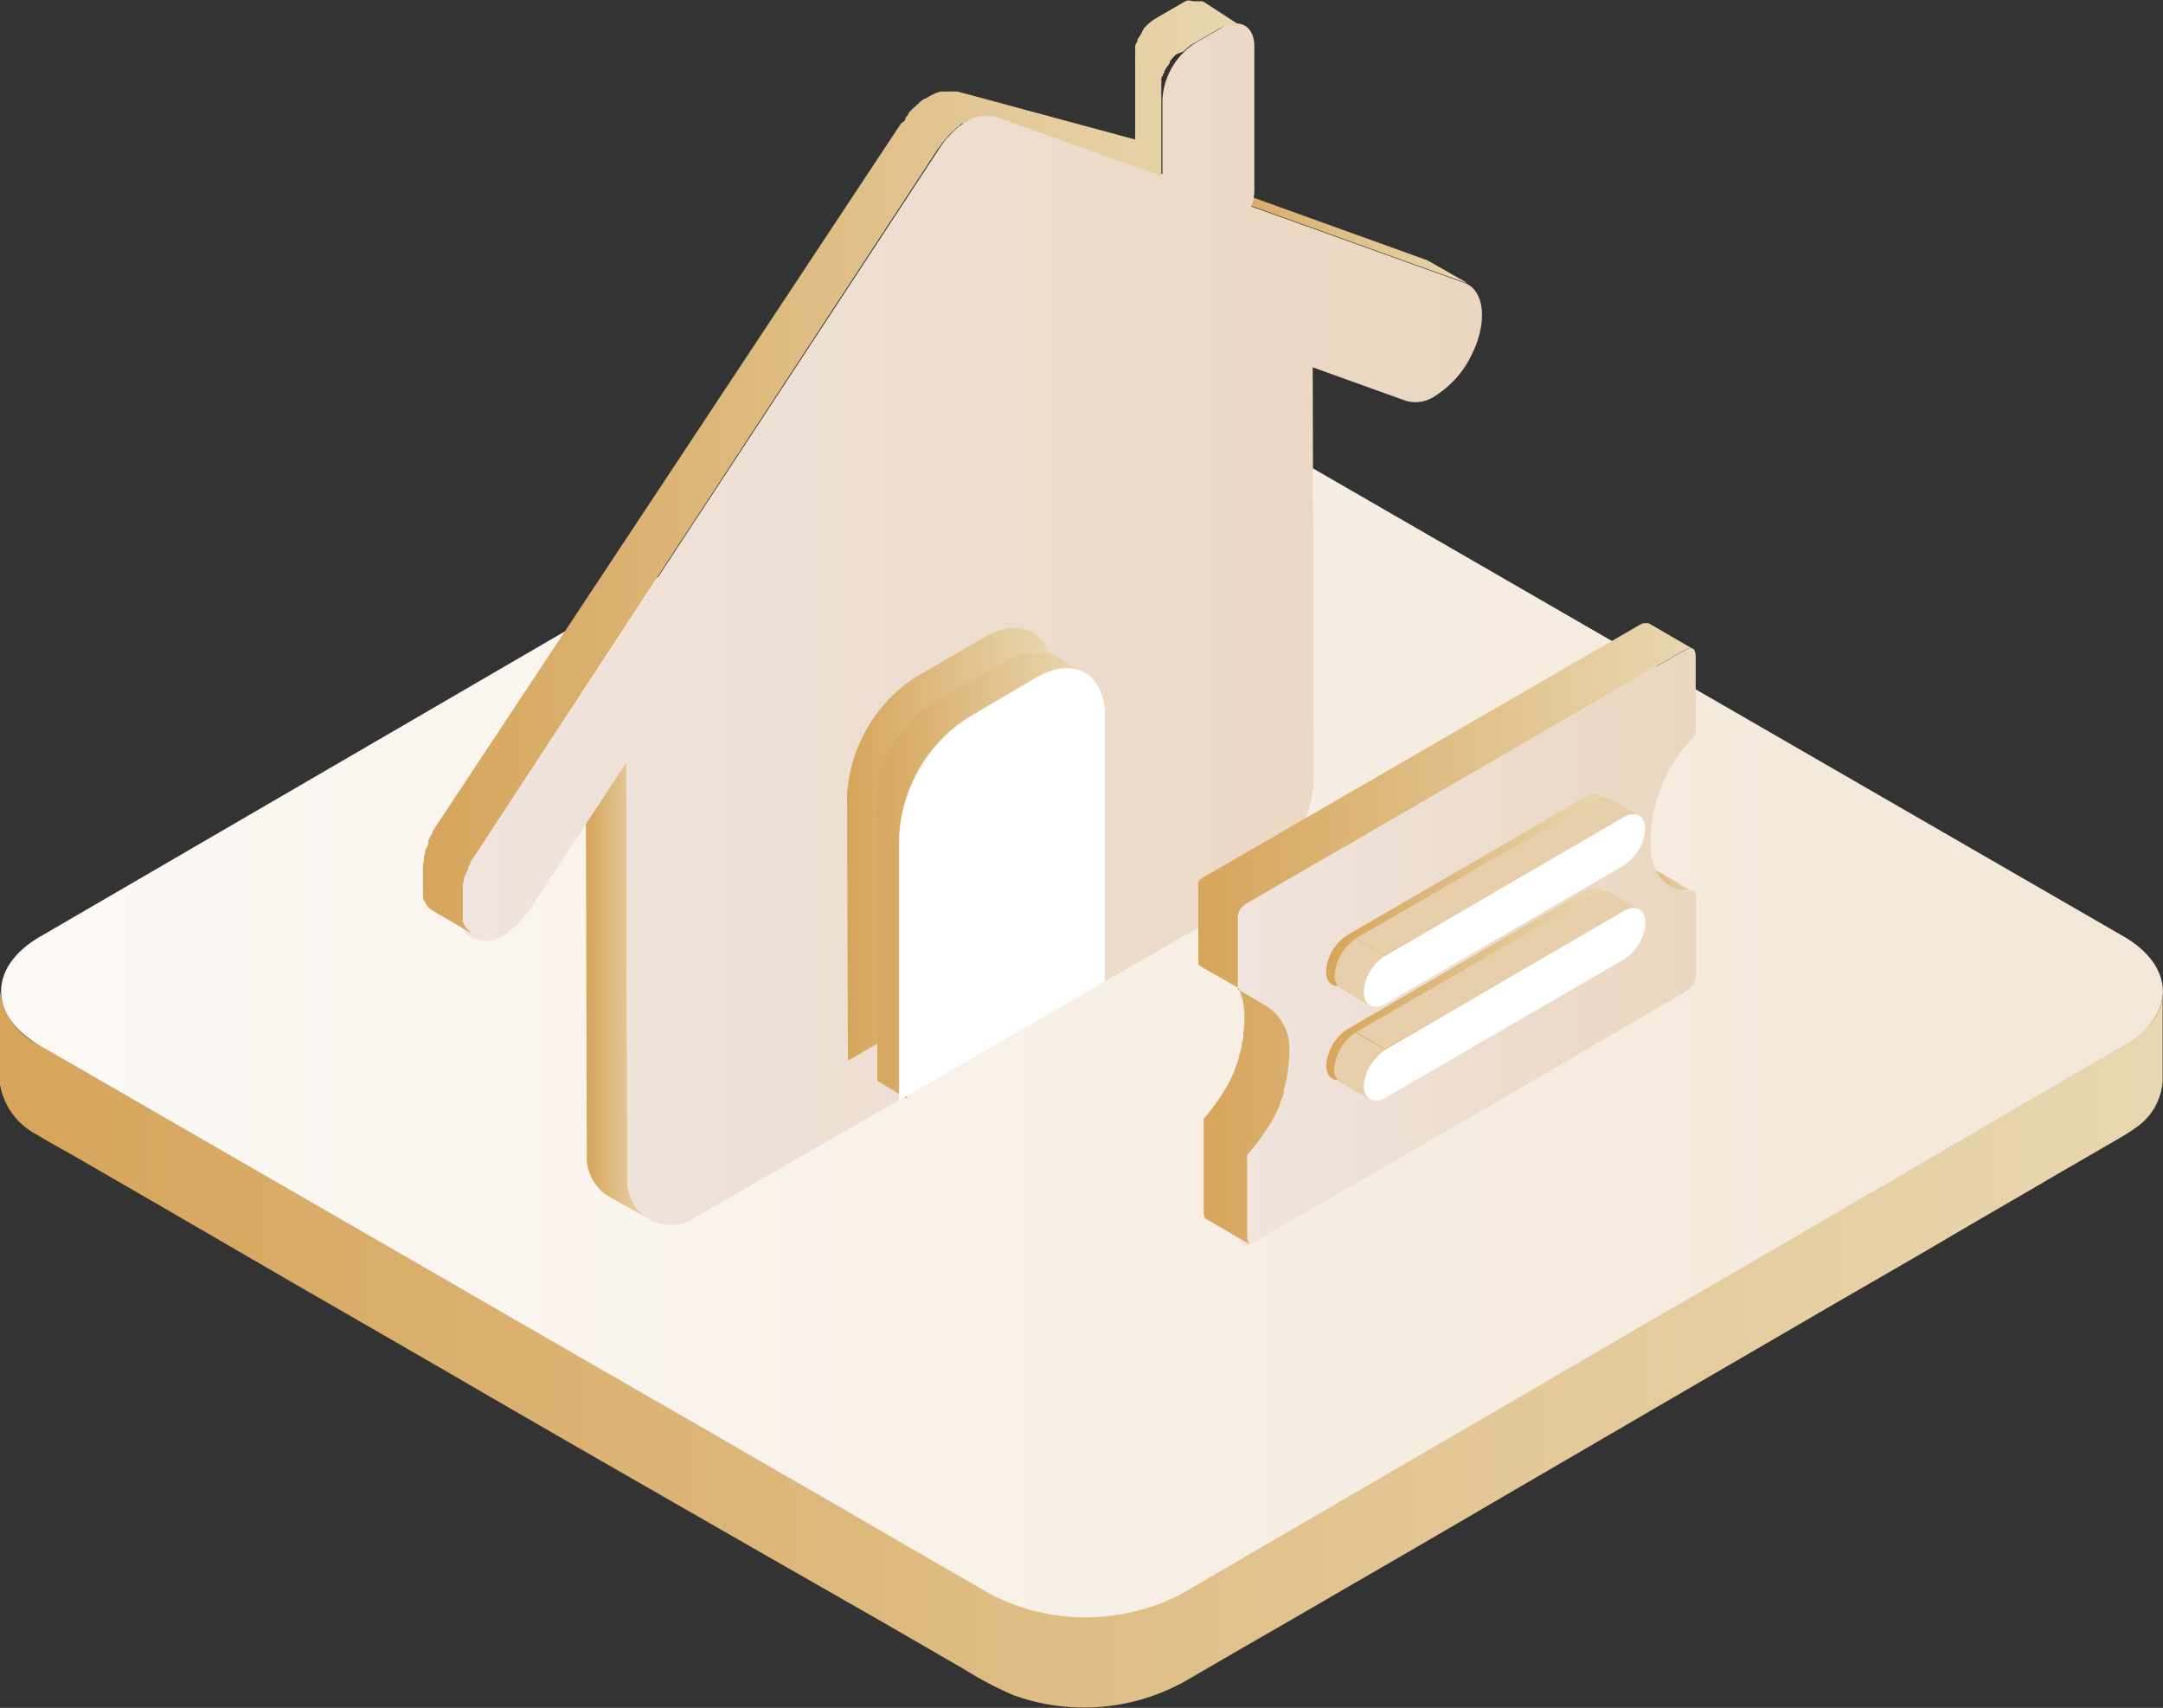 <svg xmlns="http://www.w3.org/2000/svg" xmlns:xlink="http://www.w3.org/1999/xlink" viewBox="0 0 120.02 94.76"><rect x="0" y="0" width="120.02" height="94.76" fill="#333333" stroke="none"/><defs><style>.cls-1{fill:none;}.cls-2{fill:#e8cfac;}.cls-3{clip-path:url(#clip-path);}.cls-4{fill:url(#未命名的渐变_48);}.cls-5{fill:url(#未命名的渐变_85);}.cls-6{fill:url(#未命名的渐变_48-2);}.cls-7{fill:url(#未命名的渐变_48-3);}.cls-8{fill:url(#未命名的渐变_79);}.cls-9{fill:url(#未命名的渐变_48-4);}.cls-10{fill:url(#未命名的渐变_48-5);}.cls-11{fill:url(#未命名的渐变_48-6);}.cls-12{fill:#fff;}.cls-13{fill:url(#未命名的渐变_48-7);}.cls-14{fill:url(#未命名的渐变_79-2);}.cls-15{fill:url(#未命名的渐变_48-8);}.cls-16{fill:url(#未命名的渐变_48-9);}.cls-17{fill:url(#未命名的渐变_48-10);}.cls-18{clip-path:url(#clip-path-2);}.cls-19{isolation:isolate;}.cls-20{clip-path:url(#clip-path-3);}.cls-21{clip-path:url(#clip-path-4);}.cls-22{clip-path:url(#clip-path-5);}</style><clipPath id="clip-path" transform="translate(0 -0.15)"><rect class="cls-1" x="0.02" width="120" height="95.09"/></clipPath><linearGradient id="未命名的渐变_48" y1="74.99" x2="120.02" y2="74.99" gradientUnits="userSpaceOnUse"><stop offset="0" stop-color="#d6a55b"/><stop offset="1" stop-color="#e9d7b1"/></linearGradient><linearGradient id="未命名的渐变_85" x1="0.06" y1="55.14" x2="120.02" y2="55.14" gradientUnits="userSpaceOnUse"><stop offset="0" stop-color="#fcf9f5"/><stop offset="1" stop-color="#f3e7d7"/></linearGradient><linearGradient id="未命名的渐变_48-2" x1="67.23" y1="13.1" x2="81.5" y2="13.1" xlink:href="#未命名的渐变_48"/><linearGradient id="未命名的渐变_48-3" x1="32.5" y1="54.49" x2="36" y2="54.49" xlink:href="#未命名的渐变_48"/><linearGradient id="未命名的渐变_79" x1="25.35" y1="34.77" x2="82.25" y2="34.77" gradientUnits="userSpaceOnUse"><stop offset="0" stop-color="#f0e4de"/><stop offset="1" stop-color="#ebd7c0"/></linearGradient><linearGradient id="未命名的渐变_48-4" x1="23.08" y1="26.18" x2="69.04" y2="26.18" xlink:href="#未命名的渐变_48"/><linearGradient id="未命名的渐变_48-5" x1="47" y1="46.99" x2="58.48" y2="46.99" xlink:href="#未命名的渐变_48"/><linearGradient id="未命名的渐变_48-6" x1="48.25" y1="48.73" x2="60.18" y2="48.73" xlink:href="#未命名的渐变_48"/><linearGradient id="未命名的渐变_48-7" x1="90.27" y1="48.81" x2="94.03" y2="48.81" xlink:href="#未命名的渐变_48"/><linearGradient id="未命名的渐变_79-2" x1="68.69" y1="52.7" x2="94.13" y2="52.7" xlink:href="#未命名的渐变_79"/><linearGradient id="未命名的渐变_48-8" x1="66.28" y1="51.99" x2="93.94" y2="51.99" xlink:href="#未命名的渐变_48"/><linearGradient id="未命名的渐变_48-9" x1="73.59" y1="54.74" x2="89.21" y2="54.74" xlink:href="#未命名的渐变_48"/><linearGradient id="未命名的渐变_48-10" x1="73.58" y1="49.53" x2="89.19" y2="49.53" xlink:href="#未命名的渐变_48"/><clipPath id="clip-path-2" transform="translate(0 -0.15)"><path class="cls-2" d="M89.35,49.68l1.61.93a.84.84,0,0,0-.84.08l-1.61-.93A.82.82,0,0,1,89.35,49.68Z"/></clipPath><clipPath id="clip-path-3" transform="translate(0 -0.15)"><path class="cls-2" d="M76,61.14l-1.61-.93a.85.85,0,0,1-.35-.76,2.62,2.62,0,0,1,1.18-2l1.6.93a2.65,2.65,0,0,0-1.17,2A.8.8,0,0,0,76,61.14Z"/></clipPath><clipPath id="clip-path-4" transform="translate(0 -0.15)"><path class="cls-2" d="M89.34,44.47l1.61.94a.84.84,0,0,0-.85.08l-1.61-.93A.87.87,0,0,1,89.34,44.47Z"/></clipPath><clipPath id="clip-path-5" transform="translate(0 -0.15)"><path class="cls-2" d="M76,55.93,74.41,55a.84.84,0,0,1-.34-.76,2.61,2.61,0,0,1,1.17-2l1.61.93a2.56,2.56,0,0,0-1.17,2A.81.81,0,0,0,76,55.93Z"/></clipPath></defs><title>资源 9</title><g id="图层_2" data-name="图层 2"><g id="图层_1-2" data-name="图层 1"><g class="cls-3"><path class="cls-4" d="M120,55.38c-.16,1.68-1.7,2.51-3,3.27s-2.43,1.42-3.64,2.12l-5.82,3.38c-2.44,1.41-4.86,2.83-7.29,4.23-2.68,1.55-5.36,3.12-8,4.67l-8.1,4.7-7.42,4.32-6.06,3.52-4,2.3a14.93,14.93,0,0,1-3.09,1.49,11.58,11.58,0,0,1-8.93-1c-1-.56-1.94-1.11-2.89-1.68l-5.28-3c-2.32-1.34-4.63-2.68-6.94-4L31.6,75.1c-2.72-1.56-5.44-3.15-8.17-4.71L15.7,65.93,9.13,62.14,4.41,59.42,2.27,58.17A3.85,3.85,0,0,1,0,55.08c0,1.28,0,2.55,0,3.85,0,.46,0,.93,0,1.4a3.88,3.88,0,0,0,2.09,2.8c.62.38,1.26.73,1.9,1.09l4.93,2.85L16,71.18l8.46,4.88c2.93,1.71,5.87,3.4,8.82,5.1L41.71,86l7,4,4.71,2.72a20.84,20.84,0,0,0,2.8,1.48,11.51,11.51,0,0,0,9.56-.78L69,91.55q3-1.72,6-3.47,3.9-2.25,7.79-4.53l8.7-5.07,8.72-5.07c2.6-1.52,5.21-3,7.82-4.54,2-1.18,4.05-2.35,6.07-3.54l3.35-1.94c.34-.2.69-.4,1-.63A3.39,3.39,0,0,0,120,60.13c0-.56,0-1.11,0-1.67,0-1.11,0-2.24,0-3.35a.48.48,0,0,1,0,.27s0,0,0,0Z" transform="translate(0 -0.15)"/><path class="cls-5" d="M117.84,52.11c2.89,1.68,2.9,4.4,0,6.07L65.48,88.63a11.51,11.51,0,0,1-10.47,0L2.24,58.18c-2.9-1.67-2.91-4.39,0-6.07L54.61,21.65a11.51,11.51,0,0,1,10.47,0Z" transform="translate(0 -0.15)"/></g><path class="cls-6" d="M79.25,14.62a.84.84,0,0,0-.14-.06s-11.88-4.28-11.88-4.28l2.25,1.31L81.3,15.83s0,0,.06,0l.14.07Z" transform="translate(0 -0.15)"/><path class="cls-7" d="M34.81,65.47l-.06-23L32.5,41.2l.06,23a2.57,2.57,0,0,0,1.19,2.32L36,67.78A2.6,2.6,0,0,1,34.81,65.47Z" transform="translate(0 -0.15)"/><path class="cls-8" d="M53.73,6.81a1.94,1.94,0,0,1,1.64-.27L64.5,9.81V5.68A4,4,0,0,1,66.3,2.55l1.47-.85c1-.58,1.82-.11,1.83,1l0,8a2.82,2.82,0,0,1-.16.91l11.83,4.24c1.11.4,1.29,2.2.38,4a5.52,5.52,0,0,1-2,2.26,1.93,1.93,0,0,1-1.64.28l-5.17-1.86.06,23a9.19,9.19,0,0,1-3.79,6.58L38.65,67.65a2.41,2.41,0,0,1-3.82-2.18l-.08-23-5.14,7.82A5.28,5.28,0,0,1,28,52a1.74,1.74,0,0,1-2,.06c-.91-.76-.74-2.74.37-4.43L52.09,8.44a5.08,5.08,0,0,1,1.64-1.63Z" transform="translate(0 -0.15)"/><path class="cls-9" d="M66.82.27,66.71.22h0l0,0h-.05l0,0h-.42L66,.18H66l0,0-.12,0,0,0h0a1.2,1.2,0,0,0-.23.11l-1.47.85-.28.18a.05.05,0,0,1,0,0c-.09.08-.17.14-.26.23l-.06.06a1.35,1.35,0,0,1-.12.12l0,0a.13.13,0,0,0,0,.05l-.08.09a.15.15,0,0,0,0,.06.05.05,0,0,0,0,0,.56.56,0,0,0-.05.08s0,0,0,0a.24.24,0,0,1-.06.09.05.05,0,0,0,0,0l0,0-.09.15v0s0,0,0,0a.53.53,0,0,0-.06.1.13.13,0,0,0,0,0s0,0,0,.06,0,0,0,0a.42.42,0,0,1-.07.13s0,0,0,0h0a.58.58,0,0,0-.06.17l0,0s0,0,0,.06a.32.32,0,0,0,0,.09s0,.05,0,.06a.26.26,0,0,1,0,.08s0,0,0,0a.45.45,0,0,1,0,.08.28.28,0,0,0,0,.09s0,0,0,0,0,.05,0,.06a.7.7,0,0,0,0,.14v.08a1.67,1.67,0,0,0,0,.32l0,4.12L53.14,5.23l-.08,0-.08,0h-.06a.34.34,0,0,0-.15,0h-.2s-.06,0-.07,0h-.11a.66.66,0,0,1-.15,0l-.06,0h0l-.27.09h0a0,0,0,0,0,0,0l-.34.17-.21.13s-.05,0-.06,0l-.15.11a.28.28,0,0,0-.09.07L50.84,6l-.09.09a1.31,1.31,0,0,0-.12.11,0,0,0,0,0,0,0,2.66,2.66,0,0,0-.23.24s0,0,0,0l0,.06s-.08.09-.11.14,0,0-.05.06a.59.59,0,0,0,0,.08l-.08.1S50,7,50,7l-.11.16L24,46.28s0,0,0,.08l-.14.23h0a.13.13,0,0,1,0,0c0,.06-.06.1-.09.17l0,.09s0,0,0,.07a.11.11,0,0,0,0,.06l-.11.23v0s0,0,0,0a.59.59,0,0,0-.07.2s0,0,0,.06a4945011281930.74,4945011281930.74,0,0,1-.06.18.27.27,0,0,0,0,.12.29.29,0,0,0,0,.11l0,0a5268955432512,5268955432512,0,0,0-.06.28v0s0,.06,0,.09,0,.15,0,.24a.06.06,0,0,1,0,0,.28.28,0,0,1,0,.09c0,.06,0,.12,0,.18v.44c0,.06,0,.11,0,.16s0,.07,0,.12a.66.66,0,0,1,0,.15.61.61,0,0,1,0,.11l0,.13a.45.45,0,0,1,0,.11.84.84,0,0,1,.06.14l.05.09.09.12,0,.06.17.17a1.77,1.77,0,0,0,.17.12l2.25,1.31a1,1,0,0,1-.17-.12c-.06-.05-.1-.11-.16-.17l-.05-.06-.09-.12-.05-.1a.75.75,0,0,0-.06-.13.29.29,0,0,1,0-.11l0-.14a.38.38,0,0,1,0-.1.66.66,0,0,1,0-.15c0-.05,0-.08,0-.13s0-.1,0-.15V50.3c0-.06,0-.12,0-.18s0-.09,0-.14,0-.15,0-.24,0-.08,0-.11a.89.89,0,0,1,0-.14l0-.18a.29.29,0,0,0,0-.1,1.8,1.8,0,0,0,.06-.22.32.32,0,0,0,0-.09,1.45,1.45,0,0,1,.11-.26s0,0,0,0l.13-.29s0,0,0-.07l.14-.26a.09.09,0,0,0,0-.05c.07-.1.13-.21.2-.3L52,8.48l.15-.21a1,1,0,0,0,.08-.11A1.25,1.25,0,0,1,52.36,8l.11-.13a.53.53,0,0,0,.09-.11,1.75,1.75,0,0,1,.23-.24l0,0a.41.41,0,0,1,.12-.11L53,7.33l.12-.11.09-.07A.83.83,0,0,1,53.39,7l.08,0,.21-.13A2.7,2.7,0,0,1,54,6.69s0,0,.06,0l.27-.09.08,0a.57.57,0,0,1,.15,0h.12a.11.11,0,0,0,.08,0H55l.16,0h0l.15.05,9.13,3.27V5.72c0-.11,0-.22,0-.32a.12.12,0,0,1,0-.08.35.35,0,0,1,0-.14s0-.06,0-.1,0-.06,0-.1a.61.61,0,0,1,0-.13.13.13,0,0,1,0-.08,1.55,1.55,0,0,0,0-.15s0,0,0-.06,0-.14.08-.2,0,0,0,0,0-.12.08-.17,0,0,0-.06.06-.1.09-.17,0,0,0,0a1,1,0,0,1,.13-.18l0,0,.09-.14,0-.08.08-.1.08-.1s0,0,.07-.07a1.35,1.35,0,0,1,.12-.12L65.67,3l.26-.23s0,0,0,0a1.48,1.48,0,0,1,.27-.19l1.48-.85.23-.1.07,0,.12-.05h.08l.08,0,.09,0h.21l.14,0,0,0,.11,0h0l.12.06Z" transform="translate(0 -0.15)"/><path class="cls-10" d="M54.61,35.52c2.1-1.21,3.82-.24,3.82,2.18l0,14.69L47.05,59,47,44.3a8.4,8.4,0,0,1,3.79-6.57Z" transform="translate(0 -0.15)"/><path class="cls-11" d="M57.93,37.53l.33-.13h0l.27-.08.16,0a.63.63,0,0,1,.19,0l.11,0h.3a2.58,2.58,0,0,1,.29,0l.06,0,.22.06.06,0a.9.9,0,0,1,.24.12l-1.64-1,0,0-.19-.09h0s0,0-.06,0a.29.29,0,0,0-.1,0,.45.45,0,0,1-.11,0H58s0,0,0,0l-.23,0h-.32a.27.27,0,0,0-.12,0h-.11l-.09,0a.8.8,0,0,0-.15,0h-.09l-.2.06h0l-.22.09-.09.05-.1,0a3.91,3.91,0,0,0-.35.18L52,39l-.36.23a.91.91,0,0,1-.13.08l-.24.18-.14.11-.21.18a1.35,1.35,0,0,0-.12.12l-.08.08a.28.28,0,0,0-.07.09c-.1.09-.17.18-.26.27a.39.39,0,0,0-.08.1s0,0-.06.07-.09.12-.15.18l-.09.13-.08.1c0,.05-.08.09-.11.14a.52.52,0,0,0-.07.11c0,.06-.08.12-.12.16s-.05.08-.08.11,0,0,0,0-.14.22-.2.32v0s0,0,0,.06l-.14.23s0,.07-.06.11a.34.34,0,0,0-.06.12.93.93,0,0,0-.05.1c0,.09-.07.19-.12.28l0,0v0l-.13.33a.08.08,0,0,0,0,.06c0,.05,0,.08,0,.13a1,1,0,0,0-.06.16l0,.14a.66.66,0,0,1,0,.15.32.32,0,0,1,0,.09c0,.06,0,.12,0,.17s0,.14-.05.2,0,0,0,.06a.58.58,0,0,0,0,.14c0,.1,0,.19,0,.3s0,.06,0,.09a.55.55,0,0,0,0,.18c0,.05,0,.1,0,.14a3.1,3.1,0,0,0,0,.43l0,14.68,1.64,1,0-14.68a3.17,3.17,0,0,1,0-.43s0-.09,0-.14a2.48,2.48,0,0,1,0-.27c0-.11,0-.2,0-.31s0-.13,0-.21l0-.2c0-.09,0-.18.08-.27s0-.11,0-.15.07-.2.11-.31,0-.09,0-.12a3.47,3.47,0,0,1,.16-.41l0,0c.06-.13.11-.25.17-.37a.45.45,0,0,1,.06-.12L51,42.8a.11.11,0,0,0,0-.06c.08-.14.15-.26.24-.4l.08-.1.18-.28a1.71,1.71,0,0,0,.11-.14c.06-.07.11-.15.17-.21a1.19,1.19,0,0,1,.15-.18,1.14,1.14,0,0,1,.15-.17l.26-.27.17-.17s.09-.08.12-.12l.21-.18.14-.11.24-.18.12-.08c.13-.07.25-.17.37-.23l3.8-2.2.35-.19s0,0,.08,0Z" transform="translate(0 -0.15)"/><path class="cls-12" d="M57.49,37.75c2.1-1.22,3.82-.25,3.82,2.17l0,14.69-11.42,6.6,0-14.68A8.4,8.4,0,0,1,53.67,40Z" transform="translate(0 -0.15)"/><path class="cls-13" d="M94,49.67l-2.41-1.41h-.1a2.64,2.64,0,0,1-.65-.07h-.06a1.86,1.86,0,0,1-.54-.22l2.41,1.41h0l.2.1.23.08.09,0h.06l.12,0,.31,0h.22a.17.17,0,0,1,.1,0Z" transform="translate(0 -0.15)"/><path class="cls-14" d="M69.26,50.24l24.2-14c.44-.25.62-.14.63.36,0,1.35,0,2.71,0,4.06a.62.62,0,0,1-.2.47,8.57,8.57,0,0,0-2.32,5.61c0,1.94.84,2.87,2.35,2.87.16,0,.2.13.2.32,0,1.35,0,2.72,0,4.06a1.23,1.23,0,0,1-.64,1.21l-12,7-12,6.93c-.54.32-.7.14-.69-.49,0-1.36,0-2.73,0-4.09a.53.53,0,0,1,.18-.42,8.66,8.66,0,0,0,2.35-5.63c0-1.95-.85-2.89-2.37-2.89-.14,0-.19,0-.19-.22,0-1.38,0-2.76,0-4.14A1.08,1.08,0,0,1,69.26,50.24Z" transform="translate(0 -0.15)"/><path class="cls-15" d="M70.14,55.89l-1.45-.84V51.23a1.39,1.39,0,0,1,0-.3h0a.82.82,0,0,1,.1-.26h0a1,1,0,0,1,.18-.23,1.64,1.64,0,0,1,.25-.19l24.2-14a1.23,1.23,0,0,1,.28-.12h0a.29.29,0,0,1,.19,0l-2.41-1.4h-.22l-.09,0-.17.08-24.2,14a1.18,1.18,0,0,0-.25.19h0l-.06.06,0,0,0,0,0,0,0,0h0l0,0v0l0,0,0,0v.05s0,0,0,0v0h0v0a.36.36,0,0,0,0,.1.91.91,0,0,0,0,.17c0,1.38,0,2.76,0,4.14,0,.12,0,.18.07.21l2.2,1.27a4.4,4.4,0,0,1,.29,1.63,5.69,5.69,0,0,1-.06.83c0,.19,0,.37-.08.56,0,0,0,.05,0,.08a4.77,4.77,0,0,1-.17.65l0,.09c-.07.22-.14.43-.23.64l0,.06c-.09.22-.2.44-.31.66v0c-.12.23-.25.45-.4.68h0q-.19.3-.42.6l-.1.14c-.16.2-.32.41-.49.61h0l0,.06,0,0,0,0v0h0v0h0V63a.08.08,0,0,1,0,0v.09c0,1.36,0,2.73,0,4.09,0,.34,0,.54.16.62l2.41,1.4c-.12-.07-.17-.28-.16-.62,0-1.36,0-2.73,0-4.09a.54.54,0,0,1,0-.22h0a.73.73,0,0,1,.14-.2c.14-.17.28-.33.4-.5l.09-.11.1-.14.15-.2.26-.39h0l.21-.33.18-.34h0l.15-.3a3.09,3.09,0,0,0,.14-.32.08.08,0,0,0,0,0l0-.06a1.8,1.8,0,0,0,.08-.21c.05-.12.09-.23.13-.35s0-.05,0-.08l0-.09.06-.2c0-.15.08-.29.11-.44h0s0-.06,0-.08.06-.32.08-.48v-.08a5.69,5.69,0,0,0,.06-.83A2.79,2.79,0,0,0,70.14,55.89Z" transform="translate(0 -0.15)"/><path class="cls-16" d="M88,49.55c.65-.38,1.19-.06,1.19.68a2.63,2.63,0,0,1-1.18,2L74.77,59.92c-.64.37-1.18.07-1.18-.67a2.63,2.63,0,0,1,1.18-2Z" transform="translate(0 -0.15)"/><path class="cls-17" d="M88,44.35c.66-.38,1.19-.07,1.19.67a2.58,2.58,0,0,1-1.18,2L74.76,54.71c-.65.37-1.18.07-1.18-.67a2.59,2.59,0,0,1,1.17-2Z" transform="translate(0 -0.15)"/><path class="cls-2" d="M89.35,49.68l1.61.93a.84.84,0,0,0-.84.08l-1.61-.93A.82.82,0,0,1,89.35,49.68Z" transform="translate(0 -0.15)"/><g class="cls-18"><g class="cls-19"><path class="cls-2" d="M90.12,50.69l-1.61-.93.16-.08,1.61.93-.16.08" transform="translate(0 -0.15)"/><path class="cls-2" d="M90.28,50.61l-1.61-.93.14,0,1.61.93-.14,0" transform="translate(0 -0.15)"/><path class="cls-2" d="M90.42,50.56l-1.61-.93.11,0,1.6.93-.1,0" transform="translate(0 -0.15)"/><path class="cls-2" d="M90.52,50.54l-1.6-.93H89l1.61.93h-.09" transform="translate(0 -0.15)"/><path class="cls-2" d="M90.61,50.53,89,49.6h.08l1.61.93h-.08" transform="translate(0 -0.15)"/><path class="cls-2" d="M90.69,50.53l-1.61-.93h.07l1.61.93h-.07" transform="translate(0 -0.15)"/><path class="cls-2" d="M90.76,50.54l-1.61-.93h.07l1.61.94-.07,0" transform="translate(0 -0.15)"/><path class="cls-2" d="M90.83,50.56l-1.61-.94.07,0,1.6.94-.06,0" transform="translate(0 -0.15)"/><path class="cls-2" d="M90.89,50.58l-1.6-.94.06,0,1.6.94-.06,0" transform="translate(0 -0.15)"/><polyline class="cls-2" points="90.95 50.46 89.34 49.53 89.35 49.53 90.96 50.47 90.95 50.46"/></g></g><polygon class="cls-2" points="76.86 58.2 75.26 57.26 88.51 49.61 90.12 50.55 76.86 58.2"/><path class="cls-2" d="M76,61.14l-1.61-.93a.85.85,0,0,1-.35-.76,2.62,2.62,0,0,1,1.18-2l1.6.93a2.65,2.65,0,0,0-1.17,2A.8.8,0,0,0,76,61.14Z" transform="translate(0 -0.15)"/><g class="cls-20"><g class="cls-19"><path class="cls-2" d="M76,61.14l-1.61-.93a.85.85,0,0,1-.35-.76,2,2,0,0,1,0-.23l1.6.94a1.69,1.69,0,0,0,0,.23.8.8,0,0,0,.35.75" transform="translate(0 -0.15)"/><path class="cls-2" d="M75.7,60.16l-1.6-.94a.9.9,0,0,1,0-.16l1.6.93,0,.17" transform="translate(0 -0.15)"/><path class="cls-2" d="M75.73,60l-1.6-.93,0-.14,1.61.94a.65.65,0,0,0,0,.13" transform="translate(0 -0.15)"/><path class="cls-2" d="M75.77,59.86l-1.61-.94a.56.56,0,0,1,0-.12l1.6.94,0,.12" transform="translate(0 -0.15)"/><path class="cls-2" d="M75.8,59.74l-1.6-.94a.49.49,0,0,1,0-.11l1.6.93a.56.56,0,0,1,0,.12" transform="translate(0 -0.15)"/><path class="cls-2" d="M75.84,59.62l-1.6-.93s0-.07,0-.11l1.61.93a1.17,1.17,0,0,1,0,.11" transform="translate(0 -0.15)"/><path class="cls-2" d="M75.89,59.51l-1.61-.93,0-.1,1.61.93,0,.1" transform="translate(0 -0.15)"/><path class="cls-2" d="M75.94,59.41l-1.61-.93,0-.11,1.61.94,0,.1" transform="translate(0 -0.15)"/><path class="cls-2" d="M76,59.31l-1.61-.94.06-.1,1.6.94a.93.93,0,0,0-.05.1" transform="translate(0 -0.15)"/><path class="cls-2" d="M76,59.21l-1.6-.94.06-.1,1.61.93-.07.11" transform="translate(0 -0.15)"/><path class="cls-2" d="M76.11,59.1l-1.61-.93.07-.1,1.61.93-.07.1" transform="translate(0 -0.15)"/><path class="cls-2" d="M76.18,59l-1.61-.93a1,1,0,0,1,.08-.11l1.61.93a.76.76,0,0,0-.08.11" transform="translate(0 -0.15)"/><path class="cls-2" d="M76.26,58.89,74.65,58l.1-.12,1.6.94-.09.11" transform="translate(0 -0.15)"/><path class="cls-2" d="M76.35,58.78l-1.6-.94.12-.13,1.61.93-.13.14" transform="translate(0 -0.15)"/><path class="cls-2" d="M76.48,58.64l-1.61-.93a1.85,1.85,0,0,1,.39-.3l1.6.93a2.08,2.08,0,0,0-.38.3" transform="translate(0 -0.15)"/></g></g><path class="cls-12" d="M90.12,50.69c.65-.38,1.18-.06,1.19.68a2.61,2.61,0,0,1-1.19,2L76.87,61.06c-.65.37-1.18.07-1.18-.67a2.65,2.65,0,0,1,1.17-2Z" transform="translate(0 -0.15)"/><path class="cls-2" d="M89.34,44.47l1.61.94a.84.84,0,0,0-.85.08l-1.61-.93A.87.87,0,0,1,89.34,44.47Z" transform="translate(0 -0.15)"/><g class="cls-21"><g class="cls-19"><path class="cls-2" d="M90.1,45.49l-1.61-.93.17-.09,1.61.94-.17.08" transform="translate(0 -0.15)"/><path class="cls-2" d="M90.27,45.41l-1.61-.94.14,0,1.61.93-.14,0" transform="translate(0 -0.15)"/><path class="cls-2" d="M90.41,45.36l-1.61-.93.11,0,1.6.94-.1,0" transform="translate(0 -0.15)"/><path class="cls-2" d="M90.51,45.34l-1.6-.94H89l1.61.94h-.09" transform="translate(0 -0.15)"/><path class="cls-2" d="M90.6,45.33,89,44.39h.08l1.61.93H90.6" transform="translate(0 -0.15)"/><path class="cls-2" d="M90.68,45.33l-1.61-.93h.07l1.61.94h-.07" transform="translate(0 -0.15)"/><path class="cls-2" d="M90.75,45.34l-1.61-.94.07,0,1.61.93h-.07" transform="translate(0 -0.15)"/><path class="cls-2" d="M90.82,45.35l-1.61-.93.06,0,1.61.93-.06,0" transform="translate(0 -0.15)"/><path class="cls-2" d="M90.88,45.37l-1.61-.93.06,0,1.61.93-.06,0" transform="translate(0 -0.15)"/><polyline class="cls-2" points="90.94 45.26 89.33 44.33 89.34 44.33 90.95 45.26 90.94 45.26"/></g></g><polygon class="cls-2" points="76.85 52.99 75.24 52.06 88.5 44.41 90.1 45.34 76.85 52.99"/><path class="cls-2" d="M76,55.93,74.41,55a.84.84,0,0,1-.34-.76,2.61,2.61,0,0,1,1.17-2l1.61.93a2.56,2.56,0,0,0-1.17,2A.81.81,0,0,0,76,55.93Z" transform="translate(0 -0.15)"/><g class="cls-22"><g class="cls-19"><path class="cls-2" d="M76,55.93,74.41,55a.84.84,0,0,1-.34-.76,1.85,1.85,0,0,1,0-.23l1.61.94a.89.89,0,0,0,0,.23.81.81,0,0,0,.34.75" transform="translate(0 -0.15)"/><path class="cls-2" d="M75.69,55,74.08,54l0-.16,1.61.94,0,.16" transform="translate(0 -0.15)"/><path class="cls-2" d="M75.72,54.79l-1.61-.94,0-.13,1.61.93,0,.14" transform="translate(0 -0.15)"/><path class="cls-2" d="M75.75,54.65l-1.61-.93a.56.56,0,0,0,0-.12l1.61.93a.56.56,0,0,0,0,.12" transform="translate(0 -0.15)"/><path class="cls-2" d="M75.79,54.53l-1.61-.93s0-.08,0-.11l1.61.93a.49.49,0,0,0,0,.11" transform="translate(0 -0.15)"/><path class="cls-2" d="M75.83,54.42l-1.61-.93s0-.08,0-.11l1.61.93s0,.07,0,.11" transform="translate(0 -0.15)"/><path class="cls-2" d="M75.87,54.31l-1.61-.93,0-.1,1.61.93,0,.1" transform="translate(0 -0.15)"/><path class="cls-2" d="M75.92,54.21l-1.61-.93a.54.54,0,0,0,0-.11l1.61.94,0,.1" transform="translate(0 -0.15)"/><path class="cls-2" d="M76,54.11l-1.61-.94.06-.1L76,54l-.06.1" transform="translate(0 -0.15)"/><path class="cls-2" d="M76,54l-1.61-.94.06-.1,1.61.94L76,54" transform="translate(0 -0.15)"/><path class="cls-2" d="M76.09,53.91,74.48,53l.07-.1,1.61.93-.07.11" transform="translate(0 -0.15)"/><path class="cls-2" d="M76.16,53.8l-1.61-.93.08-.11,1.61.94-.08.1" transform="translate(0 -0.15)"/><path class="cls-2" d="M76.24,53.7l-1.61-.94.1-.12,1.6.94-.09.12" transform="translate(0 -0.15)"/><path class="cls-2" d="M76.33,53.58l-1.6-.94.13-.13,1.6.93-.13.14" transform="translate(0 -0.15)"/><path class="cls-2" d="M76.46,53.44l-1.6-.93a2.08,2.08,0,0,1,.38-.3l1.61.93a1.85,1.85,0,0,0-.39.3" transform="translate(0 -0.15)"/></g></g><path class="cls-12" d="M90.1,45.49c.66-.38,1.19-.07,1.19.67a2.63,2.63,0,0,1-1.18,2L76.86,55.85c-.65.37-1.18.07-1.18-.67a2.56,2.56,0,0,1,1.17-2Z" transform="translate(0 -0.15)"/></g></g></svg>